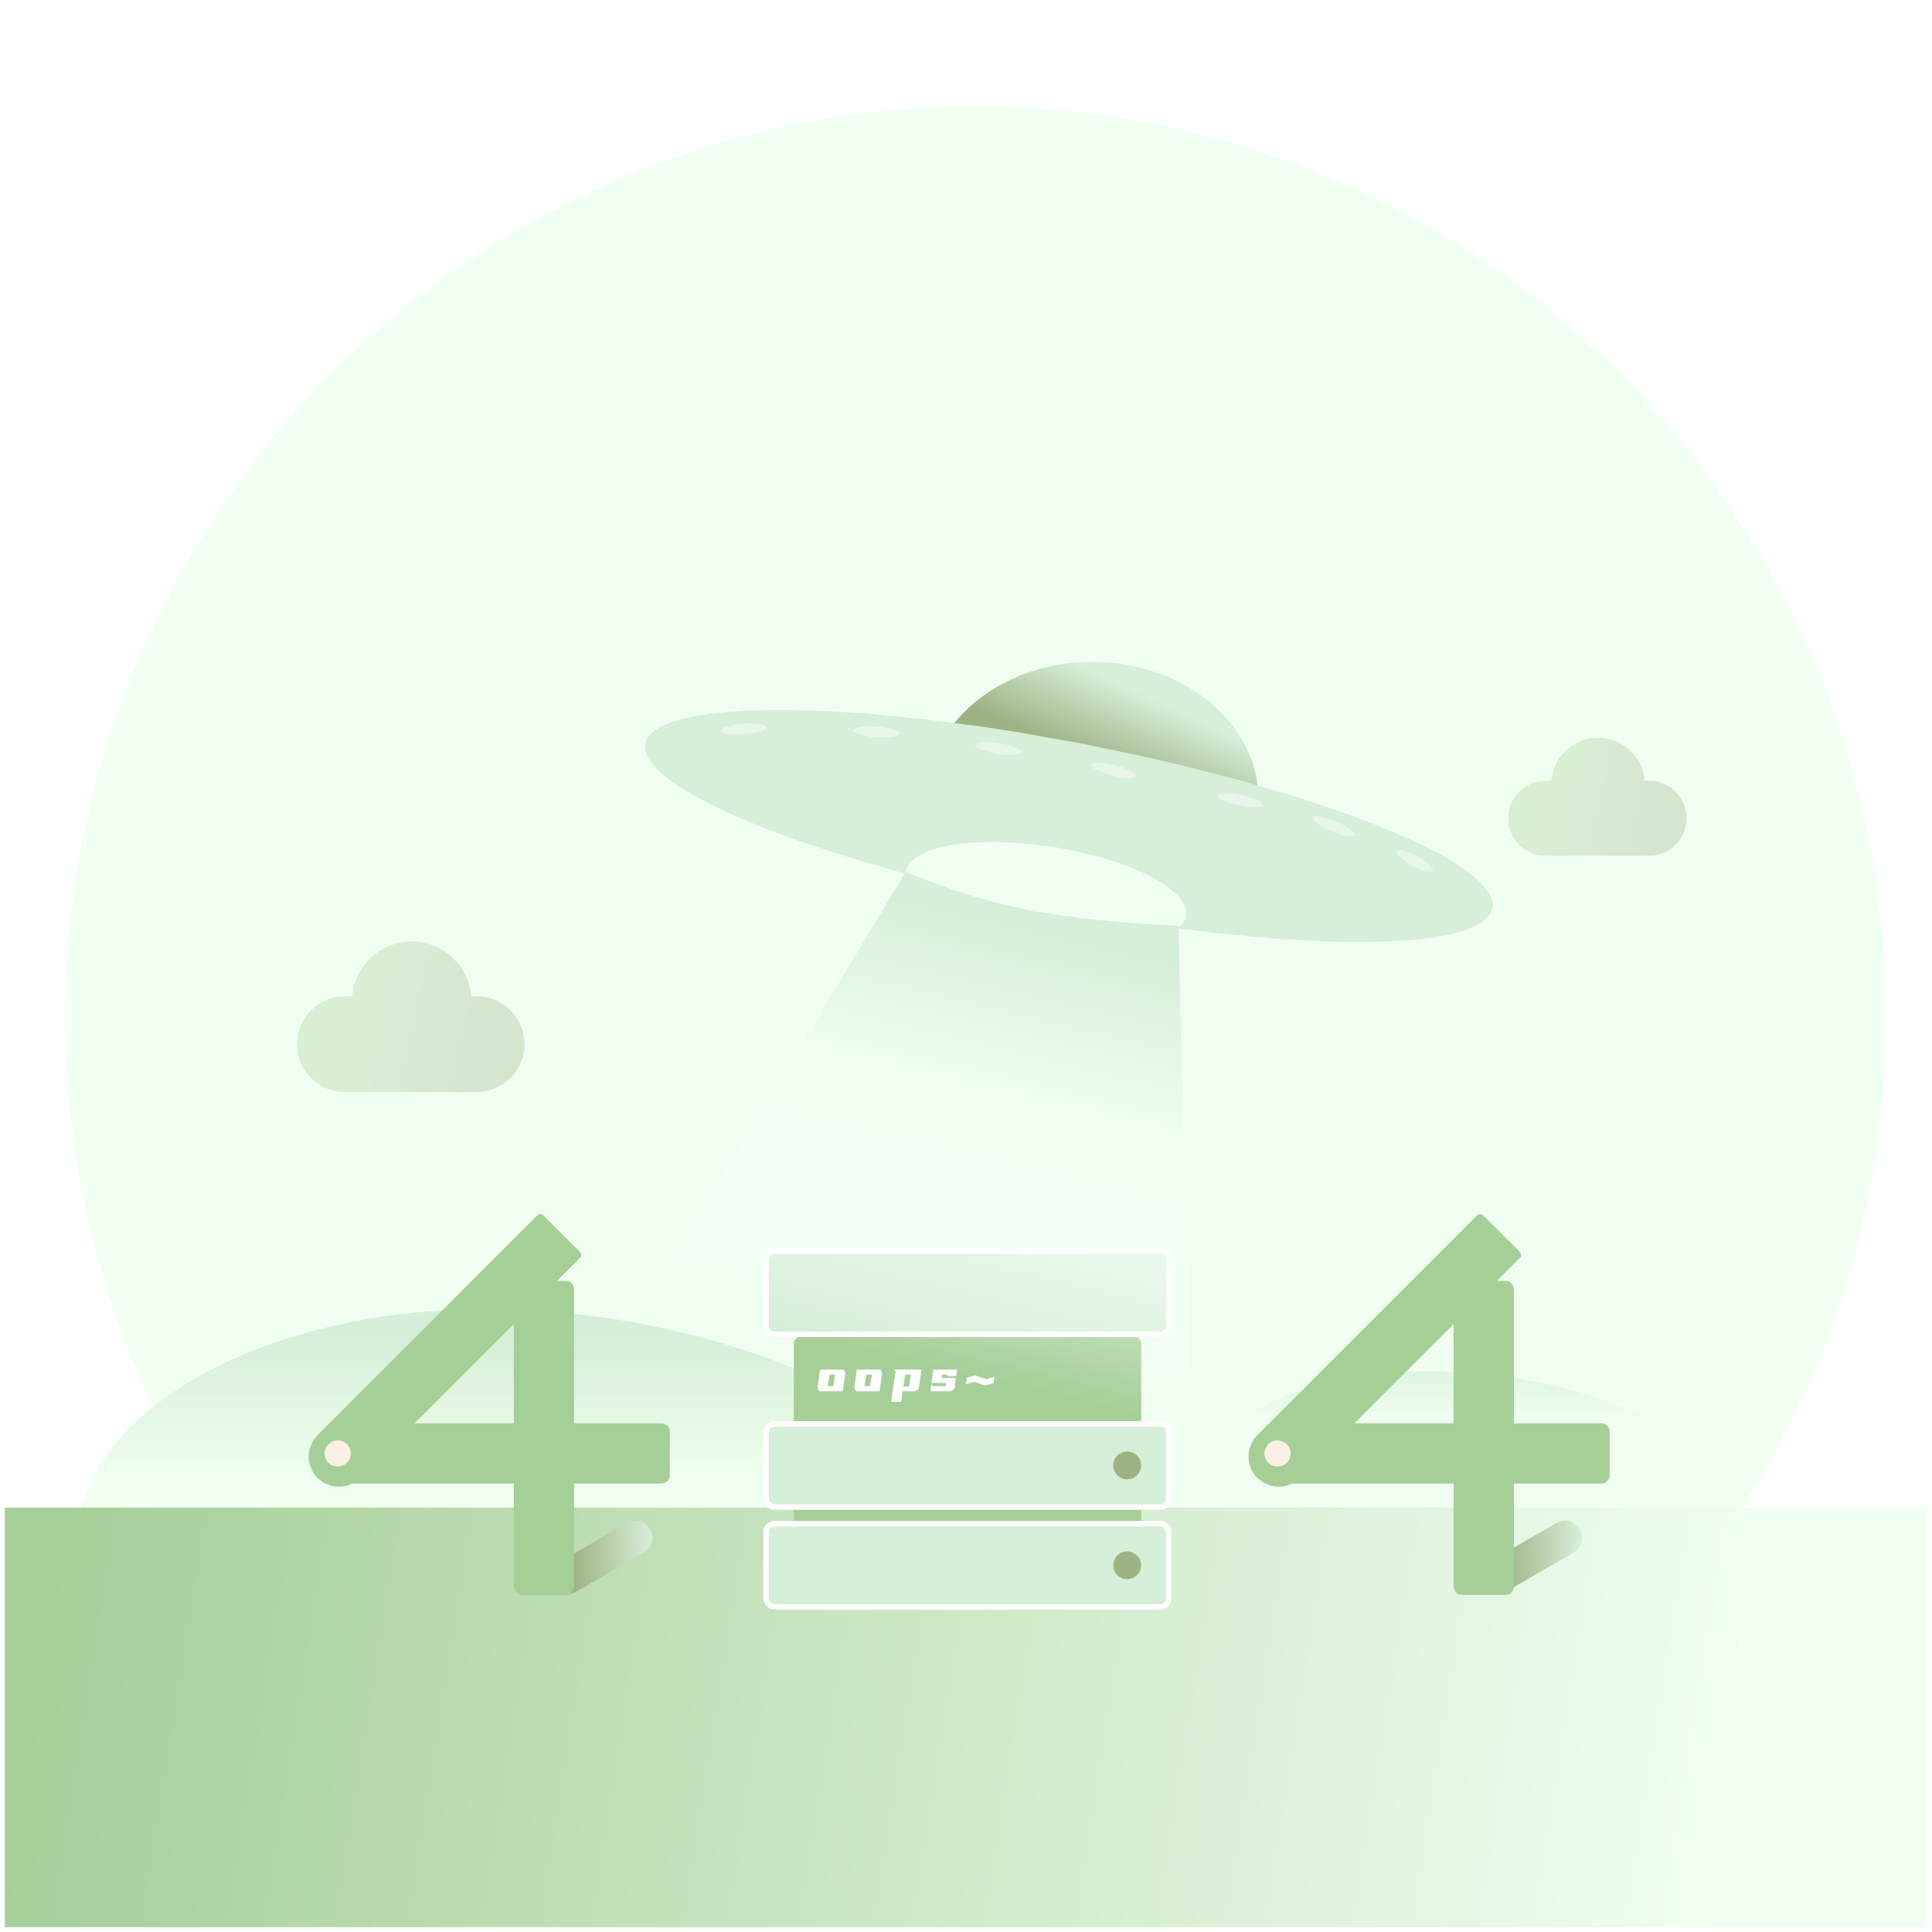<svg width="800" height="800" xmlns="http://www.w3.org/2000/svg" xmlns:svg="http://www.w3.org/2000/svg" version="1.1">
 <defs>
  <linearGradient gradientUnits="objectBoundingBox" id="linearGradient-3" spreadMethod="pad" x1="0.81" x2="0.28" y1="0.65" y2="0.57">
   <stop offset="0" stop-color="#9eb384"/>
   <stop offset="1" stop-color="#a6cf98"/>
  </linearGradient>
  <linearGradient gradientUnits="objectBoundingBox" id="linearGradient-4" spreadMethod="pad" x1="0.81" x2="0.28" y1="0.65" y2="0.57">
   <stop offset="0" stop-color="#9eb384"/>
   <stop offset="1" stop-color="#a6cf98"/>
  </linearGradient>
  <linearGradient gradientUnits="objectBoundingBox" id="linearGradient-5" spreadMethod="pad" x1="0.43" x2="0.43" y1="0.06" y2="0.37">
   <stop offset="0" stop-color="#d6efd8"/>
   <stop offset="1" stop-color="#f0fff1"/>
  </linearGradient>
  <linearGradient gradientUnits="objectBoundingBox" id="linearGradient-6" spreadMethod="pad" x1="0.43" x2="0.43" y1="0.06" y2="0.37">
   <stop offset="0" stop-color="#d6efd8"/>
   <stop offset="1" stop-color="#f0fff1"/>
  </linearGradient>
  <linearGradient gradientUnits="objectBoundingBox" id="linearGradient-7" spreadMethod="pad" x1="0.02" x2="0.9" y1="0.48" y2="0.51">
   <stop offset="0" stop-color="#a6cf98"/>
   <stop offset="1" stop-color="#f0fff1"/>
  </linearGradient>
  <linearGradient gradientUnits="objectBoundingBox" id="linearGradient1" spreadMethod="pad" x1="1" x2="0.22" y1="0.5" y2="0.52">
   <stop offset="0" stop-color="#d6efd8"/>
   <stop offset="1" stop-color="#9eb384"/>
  </linearGradient>
  <linearGradient gradientUnits="objectBoundingBox" id="linearGradient-8" spreadMethod="pad" x1="1" x2="0.22" y1="0.5" y2="0.52">
   <stop offset="0" stop-color="#d6efd8"/>
   <stop offset="1" stop-color="#9eb384"/>
  </linearGradient>
  <linearGradient gradientUnits="objectBoundingBox" id="linearGradient-16" spreadMethod="pad" x1="0.71" x2="0.57" y1="0.15" y2="0.4">
   <stop offset="0" stop-color="#d6efd8"/>
   <stop offset="1" stop-color="#9eb384"/>
  </linearGradient>
  <linearGradient gradientUnits="objectBoundingBox" id="linearGradient-17" spreadMethod="pad" x1="0.75" x2="0.56" y1="0.1" y2="0.85">
   <stop offset="0" stop-color="#d6efd8"/>
   <stop offset="0.4" stop-color="#f0fff1"/>
   <stop offset="1" stop-color="#ffffff" stop-opacity="0"/>
  </linearGradient>
  <filter height="73" id="filter-9" width="129.97" x="157.51" y="215.21">
   <feGaussianBlur color-interpolation-filters="linearRGB" in="SourceGraphic" result="result1" stdDeviation="8 8"/>
  </filter>
  <filter height="73" id="filter-10" width="129.97" x="835.51" y="215.21">
   <feGaussianBlur color-interpolation-filters="linearRGB" in="SourceGraphic" result="result1" stdDeviation="8 8"/>
  </filter>
  <mask height="132" id="mask-2" maskUnits="userSpaceOnUse" width="199.2" x="288.43" y="734">
   <path d="m1464,800l-0.2,17.7l-0.7,17.5l-1.2,17.5l-1.6,17.3l-2.1,17.3l-2.5,17.2l-2.9,17.2l-3.4,17l-3.9,16.9l-4.3,16.7l-4.7,16.7l-5.1,16.5l-5.6,16.4l-5.9,16.2l-6.4,16l-6.9,15.9l-7.2,15.6l-7.6,15.6l-8.1,15.3l-8.4,15.1l-8.8,14.8l-9.3,14.7l-9.6,14.4l-10,14.3l-10.4,13.9l-10.8,13.7l-11.1,13.4l-11.6,13.2l-11.9,12.9l-12.3,12.6l-12.6,12.3l-12.9,11.9l-13.2,11.6l-13.4,11.1l-13.7,10.8l-13.9,10.4l-14.3,10l-14.4,9.6l-14.7,9.3l-14.8,8.8l-15.1,8.4l-15.3,8.1l-15.6,7.6l-15.6,7.2l-15.9,6.9l-16,6.4l-16.2,5.9l-16.4,5.6l-16.5,5.1l-16.7,4.7l-16.7,4.3l-16.9,3.9l-17,3.4l-17.2,2.9l-17.2,2.5l-17.3,2.1l-17.3,1.6l-17.5,1.2l-17.5,0.7l-17.7,0.2l-17.7,-0.2l-17.5,-0.7l-17.5,-1.2l-17.3,-1.6l-17.3,-2.1l-17.2,-2.5l-17.2,-2.9l-17,-3.4l-16.9,-3.9l-16.7,-4.3l-16.7,-4.7l-16.5,-5.1l-16.4,-5.6l-16.2,-5.9l-16,-6.4l-15.9,-6.9l-15.6,-7.2l-15.6,-7.6l-15.3,-8.1l-15.1,-8.4l-14.8,-8.8l-14.7,-9.3l-14.4,-9.6l-14.3,-10l-13.9,-10.4l-13.7,-10.8l-13.4,-11.1l-13.2,-11.6l-12.9,-11.9l-12.6,-12.3l-12.3,-12.6l-11.9,-12.9l-11.6,-13.2l-11.1,-13.4l-10.8,-13.7l-10.4,-13.9l-10,-14.3l-9.6,-14.4l-9.3,-14.7l-8.8,-14.8l-8.4,-15.1l-8.1,-15.3l-7.6,-15.6l-7.2,-15.6l-6.9,-15.9l-6.4,-16l-5.9,-16.2l-5.6,-16.4l-5.1,-16.5l-4.7,-16.7l-4.3,-16.7l-3.9,-16.9l-3.4,-17l-2.9,-17.2l-2.5,-17.2l-2.1,-17.3l-1.6,-17.3l-1.2,-17.5l-0.7,-17.5l-0.2,-17.7l0.2,-17.7l0.7,-17.5l1.2,-17.5l1.6,-17.3l2.1,-17.3l2.5,-17.2l2.9,-17.2l3.4,-17l3.9,-16.9l4.3,-16.7l4.7,-16.7l5.1,-16.5l5.6,-16.4l5.9,-16.2l6.4,-16l6.9,-15.9l7.2,-15.6l7.6,-15.6l8.1,-15.3l8.4,-15.1l8.8,-14.8l9.3,-14.7l9.6,-14.4l10,-14.3l10.4,-13.9l10.8,-13.7l11.1,-13.4l11.6,-13.2l11.9,-12.9l12.3,-12.6l12.6,-12.3l12.9,-11.9l13.2,-11.6l13.4,-11.1l13.7,-10.8l13.9,-10.4l14.3,-10l14.4,-9.6l14.7,-9.3l14.8,-8.8l15.1,-8.4l15.3,-8.1l15.6,-7.6l15.6,-7.2l15.9,-6.9l16,-6.4l16.2,-5.9l16.4,-5.6l16.5,-5.1l16.7,-4.7l16.7,-4.3l16.9,-3.9l17,-3.4l17.2,-2.9l17.2,-2.5l17.3,-2.1l17.3,-1.6l17.5,-1.2l17.5,-0.7l17.7,-0.2l17.7,0.2l17.5,0.7l17.5,1.2l17.3,1.6l17.3,2.1l17.2,2.5l17.2,2.9l17,3.4l16.9,3.9l16.7,4.3l16.7,4.7l16.5,5.1l16.4,5.6l16.2,5.9l16,6.4l15.9,6.9l15.6,7.2l15.6,7.6l15.3,8.1l15.1,8.4l14.8,8.8l14.7,9.3l14.4,9.6l14.3,10l13.9,10.4l13.7,10.8l13.4,11.1l13.2,11.6l12.9,11.9l12.6,12.3l12.3,12.6l11.9,12.9l11.6,13.2l11.1,13.4l10.8,13.7l10.4,13.9l10,14.3l9.6,14.4l9.3,14.7l8.8,14.8l8.4,15.1l8.1,15.3l7.6,15.6l7.2,15.6l6.9,15.9l6.4,16l5.9,16.2l5.6,16.4l5.1,16.5l4.7,16.7l4.3,16.7l3.9,16.9l3.4,17l2.9,17.2l2.5,17.2l2.1,17.3l1.6,17.3l1.2,17.5l0.7,17.5l0.2,17.7z" fill="#ffffff" fill-rule="evenodd" id="svg_15"/>
  </mask>
  <mask height="103.37" id="mask1" maskUnits="userSpaceOnUse" width="156" x="1175.45" y="587.88">
   <path d="m1464,800l-0.2,17.7l-0.7,17.5l-1.2,17.5l-1.6,17.3l-2.1,17.3l-2.5,17.2l-2.9,17.2l-3.4,17l-3.9,16.9l-4.3,16.7l-4.7,16.7l-5.1,16.5l-5.6,16.4l-5.9,16.2l-6.4,16l-6.9,15.9l-7.2,15.6l-7.6,15.6l-8.1,15.3l-8.4,15.1l-8.8,14.8l-9.3,14.7l-9.6,14.4l-10,14.3l-10.4,13.9l-10.8,13.7l-11.1,13.4l-11.6,13.2l-11.9,12.9l-12.3,12.6l-12.6,12.3l-12.9,11.9l-13.2,11.6l-13.4,11.1l-13.7,10.8l-13.9,10.4l-14.3,10l-14.4,9.6l-14.7,9.3l-14.8,8.8l-15.1,8.4l-15.3,8.1l-15.6,7.6l-15.6,7.2l-15.9,6.9l-16,6.4l-16.2,5.9l-16.4,5.6l-16.5,5.1l-16.7,4.7l-16.7,4.3l-16.9,3.9l-17,3.4l-17.2,2.9l-17.2,2.5l-17.3,2.1l-17.3,1.6l-17.5,1.2l-17.5,0.7l-17.7,0.2l-17.7,-0.2l-17.5,-0.7l-17.5,-1.2l-17.3,-1.6l-17.3,-2.1l-17.2,-2.5l-17.2,-2.9l-17,-3.4l-16.9,-3.9l-16.7,-4.3l-16.7,-4.7l-16.5,-5.1l-16.4,-5.6l-16.2,-5.9l-16,-6.4l-15.9,-6.9l-15.6,-7.2l-15.6,-7.6l-15.3,-8.1l-15.1,-8.4l-14.8,-8.8l-14.7,-9.3l-14.4,-9.6l-14.3,-10l-13.9,-10.4l-13.7,-10.8l-13.4,-11.1l-13.2,-11.6l-12.9,-11.9l-12.6,-12.3l-12.3,-12.6l-11.9,-12.9l-11.6,-13.2l-11.1,-13.4l-10.8,-13.7l-10.4,-13.9l-10,-14.3l-9.6,-14.4l-9.3,-14.7l-8.8,-14.8l-8.4,-15.1l-8.1,-15.3l-7.6,-15.6l-7.2,-15.6l-6.9,-15.9l-6.4,-16l-5.9,-16.2l-5.6,-16.4l-5.1,-16.5l-4.7,-16.7l-4.3,-16.7l-3.9,-16.9l-3.4,-17l-2.9,-17.2l-2.5,-17.2l-2.1,-17.3l-1.6,-17.3l-1.2,-17.5l-0.7,-17.5l-0.2,-17.7l0.2,-17.7l0.7,-17.5l1.2,-17.5l1.6,-17.3l2.1,-17.3l2.5,-17.2l2.9,-17.2l3.4,-17l3.9,-16.9l4.3,-16.7l4.7,-16.7l5.1,-16.5l5.6,-16.4l5.9,-16.2l6.4,-16l6.9,-15.9l7.2,-15.6l7.6,-15.6l8.1,-15.3l8.4,-15.1l8.8,-14.8l9.3,-14.7l9.6,-14.4l10,-14.3l10.4,-13.9l10.8,-13.7l11.1,-13.4l11.6,-13.2l11.9,-12.9l12.3,-12.6l12.6,-12.3l12.9,-11.9l13.2,-11.6l13.4,-11.1l13.7,-10.8l13.9,-10.4l14.3,-10l14.4,-9.6l14.7,-9.3l14.8,-8.8l15.1,-8.4l15.3,-8.1l15.6,-7.6l15.6,-7.2l15.9,-6.9l16,-6.4l16.2,-5.9l16.4,-5.6l16.5,-5.1l16.7,-4.7l16.7,-4.3l16.9,-3.9l17,-3.4l17.2,-2.9l17.2,-2.5l17.3,-2.1l17.3,-1.6l17.5,-1.2l17.5,-0.7l17.7,-0.2l17.7,0.2l17.5,0.7l17.5,1.2l17.3,1.6l17.3,2.1l17.2,2.5l17.2,2.9l17,3.4l16.9,3.9l16.7,4.3l16.7,4.7l16.5,5.1l16.4,5.6l16.2,5.9l16,6.4l15.9,6.9l15.6,7.2l15.6,7.6l15.3,8.1l15.1,8.4l14.8,8.8l14.7,9.3l14.4,9.6l14.3,10l13.9,10.4l13.7,10.8l13.4,11.1l13.2,11.6l12.9,11.9l12.6,12.3l12.3,12.6l11.9,12.9l11.6,13.2l11.1,13.4l10.8,13.7l10.4,13.9l10,14.3l9.6,14.4l9.3,14.7l8.8,14.8l8.4,15.1l8.1,15.3l7.6,15.6l7.2,15.6l6.9,15.9l6.4,16l5.9,16.2l5.6,16.4l5.1,16.5l4.7,16.7l4.3,16.7l3.9,16.9l3.4,17l2.9,17.2l2.5,17.2l2.1,17.3l1.6,17.3l1.2,17.5l0.7,17.5l0.2,17.7z" fill="#ffffff" fill-rule="evenodd" id="svg_16"/>
  </mask>
  <mask height="410.4" id="mask2" maskUnits="userSpaceOnUse" width="784.72" x="78.68" y="978.81">
   <path d="m1464,800l-0.2,17.7l-0.7,17.5l-1.2,17.5l-1.6,17.3l-2.1,17.3l-2.5,17.2l-2.9,17.2l-3.4,17l-3.9,16.9l-4.3,16.7l-4.7,16.7l-5.1,16.5l-5.6,16.4l-5.9,16.2l-6.4,16l-6.9,15.9l-7.2,15.6l-7.6,15.6l-8.1,15.3l-8.4,15.1l-8.8,14.8l-9.3,14.7l-9.6,14.4l-10,14.3l-10.4,13.9l-10.8,13.7l-11.1,13.4l-11.6,13.2l-11.9,12.9l-12.3,12.6l-12.6,12.3l-12.9,11.9l-13.2,11.6l-13.4,11.1l-13.7,10.8l-13.9,10.4l-14.3,10l-14.4,9.6l-14.7,9.3l-14.8,8.8l-15.1,8.4l-15.3,8.1l-15.6,7.6l-15.6,7.2l-15.9,6.9l-16,6.4l-16.2,5.9l-16.4,5.6l-16.5,5.1l-16.7,4.7l-16.7,4.3l-16.9,3.9l-17,3.4l-17.2,2.9l-17.2,2.5l-17.3,2.1l-17.3,1.6l-17.5,1.2l-17.5,0.7l-17.7,0.2l-17.7,-0.2l-17.5,-0.7l-17.5,-1.2l-17.3,-1.6l-17.3,-2.1l-17.2,-2.5l-17.2,-2.9l-17,-3.4l-16.9,-3.9l-16.7,-4.3l-16.7,-4.7l-16.5,-5.1l-16.4,-5.6l-16.2,-5.9l-16,-6.4l-15.9,-6.9l-15.6,-7.2l-15.6,-7.6l-15.3,-8.1l-15.1,-8.4l-14.8,-8.8l-14.7,-9.3l-14.4,-9.6l-14.3,-10l-13.9,-10.4l-13.7,-10.8l-13.4,-11.1l-13.2,-11.6l-12.9,-11.9l-12.6,-12.3l-12.3,-12.6l-11.9,-12.9l-11.6,-13.2l-11.1,-13.4l-10.8,-13.7l-10.4,-13.9l-10,-14.3l-9.6,-14.4l-9.3,-14.7l-8.8,-14.8l-8.4,-15.1l-8.1,-15.3l-7.6,-15.6l-7.2,-15.6l-6.9,-15.9l-6.4,-16l-5.9,-16.2l-5.6,-16.4l-5.1,-16.5l-4.7,-16.7l-4.3,-16.7l-3.9,-16.9l-3.4,-17l-2.9,-17.2l-2.5,-17.2l-2.1,-17.3l-1.6,-17.3l-1.2,-17.5l-0.7,-17.5l-0.2,-17.7l0.2,-17.7l0.7,-17.5l1.2,-17.5l1.6,-17.3l2.1,-17.3l2.5,-17.2l2.9,-17.2l3.4,-17l3.9,-16.9l4.3,-16.7l4.7,-16.7l5.1,-16.5l5.6,-16.4l5.9,-16.2l6.4,-16l6.9,-15.9l7.2,-15.6l7.6,-15.6l8.1,-15.3l8.4,-15.1l8.8,-14.8l9.3,-14.7l9.6,-14.4l10,-14.3l10.4,-13.9l10.8,-13.7l11.1,-13.4l11.6,-13.2l11.9,-12.9l12.3,-12.6l12.6,-12.3l12.9,-11.9l13.2,-11.6l13.4,-11.1l13.7,-10.8l13.9,-10.4l14.3,-10l14.4,-9.6l14.7,-9.3l14.8,-8.8l15.1,-8.4l15.3,-8.1l15.6,-7.6l15.6,-7.2l15.9,-6.9l16,-6.4l16.2,-5.9l16.4,-5.6l16.5,-5.1l16.7,-4.7l16.7,-4.3l16.9,-3.9l17,-3.4l17.2,-2.9l17.2,-2.5l17.3,-2.1l17.3,-1.6l17.5,-1.2l17.5,-0.7l17.7,-0.2l17.7,0.2l17.5,0.7l17.5,1.2l17.3,1.6l17.3,2.1l17.2,2.5l17.2,2.9l17,3.4l16.9,3.9l16.7,4.3l16.7,4.7l16.5,5.1l16.4,5.6l16.2,5.9l16,6.4l15.9,6.9l15.6,7.2l15.6,7.6l15.3,8.1l15.1,8.4l14.8,8.8l14.7,9.3l14.4,9.6l14.3,10l13.9,10.4l13.7,10.8l13.4,11.1l13.2,11.6l12.9,11.9l12.6,12.3l12.3,12.6l11.9,12.9l11.6,13.2l11.1,13.4l10.8,13.7l10.4,13.9l10,14.3l9.6,14.4l9.3,14.7l8.8,14.8l8.4,15.1l8.1,15.3l7.6,15.6l7.2,15.6l6.9,15.9l6.4,16l5.9,16.2l5.6,16.4l5.1,16.5l4.7,16.7l4.3,16.7l3.9,16.9l3.4,17l2.9,17.2l2.5,17.2l2.1,17.3l1.6,17.3l1.2,17.5l0.7,17.5l0.2,17.7z" fill="#ffffff" fill-rule="evenodd" id="svg_17"/>
  </mask>
  <mask height="119.39" id="mask3" maskUnits="userSpaceOnUse" width="503.75" x="897.88" y="1048.56">
   <path d="m1464,800l-0.2,17.7l-0.7,17.5l-1.2,17.5l-1.6,17.3l-2.1,17.3l-2.5,17.2l-2.9,17.2l-3.4,17l-3.9,16.9l-4.3,16.7l-4.7,16.7l-5.1,16.5l-5.6,16.4l-5.9,16.2l-6.4,16l-6.9,15.9l-7.2,15.6l-7.6,15.6l-8.1,15.3l-8.4,15.1l-8.8,14.8l-9.3,14.7l-9.6,14.4l-10,14.3l-10.4,13.9l-10.8,13.7l-11.1,13.4l-11.6,13.2l-11.9,12.9l-12.3,12.6l-12.6,12.3l-12.9,11.9l-13.2,11.6l-13.4,11.1l-13.7,10.8l-13.9,10.4l-14.3,10l-14.4,9.6l-14.7,9.3l-14.8,8.8l-15.1,8.4l-15.3,8.1l-15.6,7.6l-15.6,7.2l-15.9,6.9l-16,6.4l-16.2,5.9l-16.4,5.6l-16.5,5.1l-16.7,4.7l-16.7,4.3l-16.9,3.9l-17,3.4l-17.2,2.9l-17.2,2.5l-17.3,2.1l-17.3,1.6l-17.5,1.2l-17.5,0.7l-17.7,0.2l-17.7,-0.2l-17.5,-0.7l-17.5,-1.2l-17.3,-1.6l-17.3,-2.1l-17.2,-2.5l-17.2,-2.9l-17,-3.4l-16.9,-3.9l-16.7,-4.3l-16.7,-4.7l-16.5,-5.1l-16.4,-5.6l-16.2,-5.9l-16,-6.4l-15.9,-6.9l-15.6,-7.2l-15.6,-7.6l-15.3,-8.1l-15.1,-8.4l-14.8,-8.8l-14.7,-9.3l-14.4,-9.6l-14.3,-10l-13.9,-10.4l-13.7,-10.8l-13.4,-11.1l-13.2,-11.6l-12.9,-11.9l-12.6,-12.3l-12.3,-12.6l-11.9,-12.9l-11.6,-13.2l-11.1,-13.4l-10.8,-13.7l-10.4,-13.9l-10,-14.3l-9.6,-14.4l-9.3,-14.7l-8.8,-14.8l-8.4,-15.1l-8.1,-15.3l-7.6,-15.6l-7.2,-15.6l-6.9,-15.9l-6.4,-16l-5.9,-16.2l-5.6,-16.4l-5.1,-16.5l-4.7,-16.7l-4.3,-16.7l-3.9,-16.9l-3.4,-17l-2.9,-17.2l-2.5,-17.2l-2.1,-17.3l-1.6,-17.3l-1.2,-17.5l-0.7,-17.5l-0.2,-17.7l0.2,-17.7l0.7,-17.5l1.2,-17.5l1.6,-17.3l2.1,-17.3l2.5,-17.2l2.9,-17.2l3.4,-17l3.9,-16.9l4.3,-16.7l4.7,-16.7l5.1,-16.5l5.6,-16.4l5.9,-16.2l6.4,-16l6.9,-15.9l7.2,-15.6l7.6,-15.6l8.1,-15.3l8.4,-15.1l8.8,-14.8l9.3,-14.7l9.6,-14.4l10,-14.3l10.4,-13.9l10.8,-13.7l11.1,-13.4l11.6,-13.2l11.9,-12.9l12.3,-12.6l12.6,-12.3l12.9,-11.9l13.2,-11.6l13.4,-11.1l13.7,-10.8l13.9,-10.4l14.3,-10l14.4,-9.6l14.7,-9.3l14.8,-8.8l15.1,-8.4l15.3,-8.1l15.6,-7.6l15.6,-7.2l15.9,-6.9l16,-6.4l16.2,-5.9l16.4,-5.6l16.5,-5.1l16.7,-4.7l16.7,-4.3l16.9,-3.9l17,-3.4l17.2,-2.9l17.2,-2.5l17.3,-2.1l17.3,-1.6l17.5,-1.2l17.5,-0.7l17.7,-0.2l17.7,0.2l17.5,0.7l17.5,1.2l17.3,1.6l17.3,2.1l17.2,2.5l17.2,2.9l17,3.4l16.9,3.9l16.7,4.3l16.7,4.7l16.5,5.1l16.4,5.6l16.2,5.9l16,6.4l15.9,6.9l15.6,7.2l15.6,7.6l15.3,8.1l15.1,8.4l14.8,8.8l14.7,9.3l14.4,9.6l14.3,10l13.9,10.4l13.7,10.8l13.4,11.1l13.2,11.6l12.9,11.9l12.6,12.3l12.3,12.6l11.9,12.9l11.6,13.2l11.1,13.4l10.8,13.7l10.4,13.9l10,14.3l9.6,14.4l9.3,14.7l8.8,14.8l8.4,15.1l8.1,15.3l7.6,15.6l7.2,15.6l6.9,15.9l6.4,16l5.9,16.2l5.6,16.4l5.1,16.5l4.7,16.7l4.3,16.7l3.9,16.9l3.4,17l2.9,17.2l2.5,17.2l2.1,17.3l1.6,17.3l1.2,17.5l0.7,17.5l0.2,17.7z" fill="#ffffff" fill-rule="evenodd" id="svg_18"/>
  </mask>
  <mask height="367.2" id="mask4" maskUnits="userSpaceOnUse" width="1682.4" x="-48.2" y="1127.4">
   <path d="m1464,800l-0.2,17.7l-0.7,17.5l-1.2,17.5l-1.6,17.3l-2.1,17.3l-2.5,17.2l-2.9,17.2l-3.4,17l-3.9,16.9l-4.3,16.7l-4.7,16.7l-5.1,16.5l-5.6,16.4l-5.9,16.2l-6.4,16l-6.9,15.9l-7.2,15.6l-7.6,15.6l-8.1,15.3l-8.4,15.1l-8.8,14.8l-9.3,14.7l-9.6,14.4l-10,14.3l-10.4,13.9l-10.8,13.7l-11.1,13.4l-11.6,13.2l-11.9,12.9l-12.3,12.6l-12.6,12.3l-12.9,11.9l-13.2,11.6l-13.4,11.1l-13.7,10.8l-13.9,10.4l-14.3,10l-14.4,9.6l-14.7,9.3l-14.8,8.8l-15.1,8.4l-15.3,8.1l-15.6,7.6l-15.6,7.2l-15.9,6.9l-16,6.4l-16.2,5.9l-16.4,5.6l-16.5,5.1l-16.7,4.7l-16.7,4.3l-16.9,3.9l-17,3.4l-17.2,2.9l-17.2,2.5l-17.3,2.1l-17.3,1.6l-17.5,1.2l-17.5,0.7l-17.7,0.2l-17.7,-0.2l-17.5,-0.7l-17.5,-1.2l-17.3,-1.6l-17.3,-2.1l-17.2,-2.5l-17.2,-2.9l-17,-3.4l-16.9,-3.9l-16.7,-4.3l-16.7,-4.7l-16.5,-5.1l-16.4,-5.6l-16.2,-5.9l-16,-6.4l-15.9,-6.9l-15.6,-7.2l-15.6,-7.6l-15.3,-8.1l-15.1,-8.4l-14.8,-8.8l-14.7,-9.3l-14.4,-9.6l-14.3,-10l-13.9,-10.4l-13.7,-10.8l-13.4,-11.1l-13.2,-11.6l-12.9,-11.9l-12.6,-12.3l-12.3,-12.6l-11.9,-12.9l-11.6,-13.2l-11.1,-13.4l-10.8,-13.7l-10.4,-13.9l-10,-14.3l-9.6,-14.4l-9.3,-14.7l-8.8,-14.8l-8.4,-15.1l-8.1,-15.3l-7.6,-15.6l-7.2,-15.6l-6.9,-15.9l-6.4,-16l-5.9,-16.2l-5.6,-16.4l-5.1,-16.5l-4.7,-16.7l-4.3,-16.7l-3.9,-16.9l-3.4,-17l-2.9,-17.2l-2.5,-17.2l-2.1,-17.3l-1.6,-17.3l-1.2,-17.5l-0.7,-17.5l-0.2,-17.7l0.2,-17.7l0.7,-17.5l1.2,-17.5l1.6,-17.3l2.1,-17.3l2.5,-17.2l2.9,-17.2l3.4,-17l3.9,-16.9l4.3,-16.7l4.7,-16.7l5.1,-16.5l5.6,-16.4l5.9,-16.2l6.4,-16l6.9,-15.9l7.2,-15.6l7.6,-15.6l8.1,-15.3l8.4,-15.1l8.8,-14.8l9.3,-14.7l9.6,-14.4l10,-14.3l10.4,-13.9l10.8,-13.7l11.1,-13.4l11.6,-13.2l11.9,-12.9l12.3,-12.6l12.6,-12.3l12.9,-11.9l13.2,-11.6l13.4,-11.1l13.7,-10.8l13.9,-10.4l14.3,-10l14.4,-9.6l14.7,-9.3l14.8,-8.8l15.1,-8.4l15.3,-8.1l15.6,-7.6l15.6,-7.2l15.9,-6.9l16,-6.4l16.2,-5.9l16.4,-5.6l16.5,-5.1l16.7,-4.7l16.7,-4.3l16.9,-3.9l17,-3.4l17.2,-2.9l17.2,-2.5l17.3,-2.1l17.3,-1.6l17.5,-1.2l17.5,-0.7l17.7,-0.2l17.7,0.2l17.5,0.7l17.5,1.2l17.3,1.6l17.3,2.1l17.2,2.5l17.2,2.9l17,3.4l16.9,3.9l16.7,4.3l16.7,4.7l16.5,5.1l16.4,5.6l16.2,5.9l16,6.4l15.9,6.9l15.6,7.2l15.6,7.6l15.3,8.1l15.1,8.4l14.8,8.8l14.7,9.3l14.4,9.6l14.3,10l13.9,10.4l13.7,10.8l13.4,11.1l13.2,11.6l12.9,11.9l12.6,12.3l12.3,12.6l11.9,12.9l11.6,13.2l11.1,13.4l10.8,13.7l10.4,13.9l10,14.3l9.6,14.4l9.3,14.7l8.8,14.8l8.4,15.1l8.1,15.3l7.6,15.6l7.2,15.6l6.9,15.9l6.4,16l5.9,16.2l5.6,16.4l5.1,16.5l4.7,16.7l4.3,16.7l3.9,16.9l3.4,17l2.9,17.2l2.5,17.2l2.1,17.3l1.6,17.3l1.2,17.5l0.7,17.5l0.2,17.7z" fill="#ffffff" fill-rule="evenodd" id="svg_19"/>
  </mask>
  <mask height="16527.59" id="mask5" maskUnits="userSpaceOnUse" width="16527.59" x="-30327.2" y="5827.87">
   <path d="m-21624.2,13564.8l11.9,13.1l11.4,13.3l11.1,13.5l20.9,27.9l19.4,28.8l9.2,14.8l8.7,15l8.3,15.1l7.9,15.4l7.5,15.6l7.1,15.8l6.7,15.9l6.2,16.1l5.9,16.2l5.4,16.4l9.5,33.3l4.1,16.8l3.7,16.9l3.3,17l2.8,17.1l2.4,17.3l1.9,17.3l1.4,17.3l1,17.4l0.6,17.5l0,17.6l-0.3,17.6l-0.9,17.6l-1.3,17.6l-1.8,17.4l-2.2,17.3l-2.6,17.1l-3.1,17.2l-3.6,17l-8.4,33.6l-4.9,16.6l-5.3,16.5l-5.7,16.3l-6.1,16.2l-6.6,16l-6.9,15.8l-7.4,15.6l-7.7,15.4l-16.8,30.3l-9,14.8l-9.3,14.5l-9.7,14.4l-10.2,14.1l-10.5,13.8l-10.9,13.6l-11.2,13.3l-11.6,13l-12,12.8l-12.3,12.4l-12.8,12.3l-13,11.8l-13.4,11.5l-13.5,11l-13.8,10.7l-14,10.3l-14.3,9.9l-14.6,9.5l-14.8,9.1l-15,8.7l-30.5,16.2l-31.4,14.7l-32,12.9l-16.2,5.8l-16.4,5.4l-16.6,5l-16.7,4.6l-16.8,4.1l-16.9,3.7l-17,3.2l-17.1,2.8l-17.3,2.4l-17.2,1.9l-34.8,2.5l-52.7,0.2l-17.6,-0.8l-17.5,-1.3l-17.4,-1.8l-17.3,-2.2l-17.2,-2.7l-17.1,-3.1l-17.1,-3.6l-16.9,-3.9l-16.7,-4.5l-16.6,-4.8l-16.5,-5.3l-16.3,-5.7l-16.2,-6.2l-16,-6.5l-15.8,-7l-15.6,-7.3l-30.7,-16l-15,-8.5l-14.8,-9l-14.5,-9.3l-14.3,-9.8l-28,-20.6l-13.6,-10.9l-13.3,-11.2l-13,-11.6l-25.2,-24.4l-35.6,-39.1l-21.7,-27.4l-20.2,-28.3l-9.5,-14.6l-9.1,-14.7l-8.7,-15l-8.3,-15.2l-7.9,-15.3l-7.5,-15.6l-7.1,-15.8l-6.7,-15.9l-6.3,-16.1l-5.8,-16.3l-10.4,-32.9l-4.6,-16.7l-4.1,-16.8l-6.9,-33.9l-5.2,-34.4l-1.9,-17.3l-1.5,-17.3l-1.5,-34.9l-0.1,-17.6l0.4,-17.6l0.8,-17.7l1.3,-17.5l1.8,-17.4l4.9,-34.5l3.1,-17.1l3.6,-17l4,-16.9l4.4,-16.8l4.8,-16.6l5.3,-16.4l11.9,-32.5l6.5,-16l7,-15.8l7.3,-15.6l7.8,-15.5l8.2,-15.2l8.5,-15l18.4,-29.4l9.7,-14.3l10.1,-14.1l10.5,-13.9l10.9,-13.5l22.8,-26.3l12,-12.8l12.4,-12.5l12.7,-12.2l13.1,-11.9l26.9,-22.5l13.8,-10.6l14,-10.3l28.9,-19.4l14.7,-9.2l15,-8.7l15.2,-8.3l15.4,-7.9l15.5,-7.5l15.8,-7.1l16,-6.7l16,-6.2l16.3,-5.9l16.4,-5.4l16.6,-5l16.6,-4.5l16.8,-4.1l16.9,-3.7l34.2,-6.1l17.2,-2.3l17.3,-2l17.3,-1.4l17.5,-1l17.4,-0.6l17.6,0l17.6,0.3l52.6,4l34.5,4.8l34.1,6.7l33.7,8.4l33,10.2l16.4,5.7l16.2,6.1l15.9,6.6l15.8,6.9l15.6,7.4l15.5,7.7l15.2,8.2l15,8.6l14.8,9l14.6,9.3l14.3,9.7l14.1,10.2l13.9,10.5l13.5,10.9l13.3,11.2l13.1,11.6l12.7,12l24.7,25.1z" fill="#ffffff" fill-rule="evenodd" id="svg_20"/>
  </mask>
 </defs>
 <g class="layer">
  <title>Layer 1</title>
  <g id="svg_21">
   <g id="svg_22">
    <path d="m780.97,421.01l-0.11,10.05l-0.4,9.94l-0.68,9.94l-0.91,9.82l-1.19,9.82l-1.42,9.77l-1.65,9.77l-1.93,9.65l-2.21,9.6l-2.44,9.48l-2.67,9.48l-2.9,9.37l-3.18,9.31l-3.35,9.2l-3.63,9.08l-3.92,9.03l-4.09,8.86l-4.31,8.86l-4.6,8.69l-4.77,8.57l-5,8.4l-5.28,8.35l-5.45,8.18l-5.68,8.12l-5.9,7.89l-6.13,7.78l-6.3,7.61l-6.59,7.49l-6.76,7.32l-6.98,7.15l-7.15,6.98l-7.32,6.76l-7.49,6.59l-7.61,6.3l-7.78,6.13l-7.89,5.9l-8.12,5.68l-8.18,5.45l-8.35,5.28l-8.4,5l-8.57,4.77l-8.69,4.6l-8.86,4.31l-8.86,4.09l-9.03,3.92l-9.08,3.63l-9.2,3.35l-9.31,3.18l-9.37,2.9l-9.48,2.67l-9.48,2.44l-9.6,2.21l-9.65,1.93l-9.77,1.65l-9.77,1.42l-9.82,1.19l-9.82,0.91l-9.94,0.68l-9.94,0.4l-10.05,0.11l-10.05,-0.11l-9.94,-0.4l-9.94,-0.68l-9.82,-0.91l-9.82,-1.19l-9.77,-1.42l-9.77,-1.65l-9.65,-1.93l-9.6,-2.21l-9.48,-2.44l-9.48,-2.67l-9.37,-2.9l-9.31,-3.18l-9.2,-3.35l-9.08,-3.63l-9.03,-3.92l-8.86,-4.09l-8.86,-4.31l-8.69,-4.6l-8.57,-4.77l-8.4,-5l-8.35,-5.28l-8.18,-5.45l-8.12,-5.68l-7.89,-5.9l-7.78,-6.13l-7.61,-6.3l-7.49,-6.59l-7.32,-6.76l-7.15,-6.98l-6.98,-7.15l-6.76,-7.32l-6.59,-7.49l-6.3,-7.61l-6.13,-7.78l-5.9,-7.89l-5.68,-8.12l-5.45,-8.18l-5.28,-8.35l-5,-8.4l-4.77,-8.57l-4.6,-8.69l-4.31,-8.86l-4.09,-8.86l-3.92,-9.03l-3.63,-9.08l-3.35,-9.2l-3.18,-9.31l-2.9,-9.37l-2.67,-9.48l-2.44,-9.48l-2.21,-9.6l-1.93,-9.65l-1.65,-9.77l-1.42,-9.77l-1.19,-9.82l-0.91,-9.82l-0.68,-9.94l-0.4,-9.94l-0.11,-10.05l0.11,-10.05l0.4,-9.94l0.68,-9.94l0.91,-9.82l1.19,-9.82l1.42,-9.77l1.65,-9.77l1.93,-9.65l2.21,-9.6l2.44,-9.48l2.67,-9.48l2.9,-9.37l3.18,-9.31l3.35,-9.2l3.63,-9.08l3.92,-9.03l4.09,-8.86l4.31,-8.86l4.6,-8.69l4.77,-8.57l5,-8.4l5.28,-8.35l5.45,-8.18l5.68,-8.12l5.9,-7.89l6.13,-7.78l6.3,-7.61l6.59,-7.49l6.76,-7.32l6.98,-7.15l7.15,-6.98l7.32,-6.76l7.49,-6.59l7.61,-6.3l7.78,-6.13l7.89,-5.9l8.12,-5.68l8.18,-5.45l8.35,-5.28l8.4,-5l8.57,-4.77l8.69,-4.6l8.86,-4.31l8.86,-4.09l9.03,-3.92l9.08,-3.63l9.2,-3.35l9.31,-3.18l9.37,-2.9l9.48,-2.67l9.48,-2.44l9.6,-2.21l9.65,-1.93l9.77,-1.65l9.77,-1.42l9.82,-1.19l9.82,-0.91l9.94,-0.68l9.94,-0.4l10.05,-0.11l10.05,0.11l9.94,0.4l9.94,0.68l9.82,0.91l9.82,1.19l9.77,1.42l9.77,1.65l9.65,1.93l9.6,2.21l9.48,2.44l9.48,2.67l9.37,2.9l9.31,3.18l9.2,3.35l9.08,3.63l9.03,3.92l8.86,4.09l8.86,4.31l8.69,4.6l8.57,4.77l8.4,5l8.35,5.28l8.18,5.45l8.12,5.68l7.89,5.9l7.78,6.13l7.61,6.3l7.49,6.59l7.32,6.76l7.15,6.98l6.98,7.15l6.76,7.32l6.59,7.49l6.3,7.61l6.13,7.78l5.9,7.89l5.68,8.12l5.45,8.18l5.28,8.35l5,8.4l4.77,8.57l4.6,8.69l4.31,8.86l4.09,8.86l3.92,9.03l3.63,9.08l3.35,9.2l3.18,9.31l2.9,9.37l2.67,9.48l2.44,9.48l2.21,9.6l1.93,9.65l1.65,9.77l1.42,9.77l1.19,9.82l0.91,9.82l0.68,9.94l0.4,9.94l0.11,10.05z" fill="#f0fff1" fill-rule="nonzero" id="svg_23"/>
   </g>
   <g id="svg_24">
    <path d="m170.45,389.78l2.5,0.11l4.54,0.91l4.26,1.7l3.86,2.38l1.7,1.48l3.01,3.35l2.38,3.86l1.65,4.26l0.85,4.66l4.83,0.17l2.61,0.57l2.44,0.85l2.27,1.14l2.1,1.42l1.93,1.7l1.65,1.87l1.42,2.1l1.19,2.33l0.85,2.44l0.51,2.55l0.17,2.73l-0.17,2.73l-0.51,2.55l-0.85,2.44l-1.19,2.33l-1.42,2.1l-1.65,1.87l-1.93,1.7l-2.1,1.42l-2.27,1.14l-2.44,0.85l-2.61,0.57l-2.73,0.17l-54.5,0l-2.73,-0.17l-2.55,-0.57l-2.44,-0.85l-2.33,-1.14l-2.04,-1.42l-1.93,-1.7l-1.7,-1.87l-1.42,-2.1l-1.14,-2.33l-0.85,-2.44l-0.51,-2.55l-0.23,-2.73l0.23,-2.73l0.51,-2.55l0.85,-2.44l1.14,-2.33l1.42,-2.1l1.7,-1.87l1.93,-1.7l2.04,-1.42l2.33,-1.14l2.44,-0.85l2.55,-0.57l5.68,-0.17l0.85,-4.66l1.65,-4.26l2.38,-3.86l3.01,-3.35l3.58,-2.73l4.03,-2.1l4.43,-1.31l4.77,-0.45z" fill="url(#linearGradient-3)" fill-opacity="0.33" fill-rule="evenodd" id="形状结合"/>
   </g>
   <g id="svg_25">
    <path d="m661.74,305.47l2.55,0.17l2.38,0.45l2.27,0.74l2.16,1.02l1.99,1.25l1.82,1.53l1.65,1.7l1.42,1.87l1.19,2.04l0.91,2.21l0.68,2.33l0.34,2.44l3.8,0.17l2.04,0.4l1.87,0.68l1.82,0.91l1.65,1.08l1.48,1.31l1.31,1.53l1.14,1.65l0.91,1.82l0.68,1.87l0.4,2.04l0.17,2.1l-0.17,2.16l-0.4,1.99l-0.68,1.93l-0.91,1.82l-1.14,1.65l-1.31,1.48l-1.48,1.31l-1.65,1.14l-1.82,0.91l-1.87,0.68l-2.04,0.4l-2.16,0.11l-42.64,0l-2.16,-0.11l-1.99,-0.4l-1.93,-0.68l-1.82,-0.91l-1.65,-1.14l-1.48,-1.31l-1.31,-1.48l-1.14,-1.65l-0.91,-1.82l-0.68,-1.93l-0.4,-1.99l-0.11,-2.16l0.11,-2.1l0.4,-2.04l0.68,-1.87l0.91,-1.82l1.14,-1.65l1.31,-1.53l1.48,-1.31l1.65,-1.08l1.82,-0.91l1.93,-0.68l1.99,-0.4l4.43,-0.17l0.4,-2.44l0.62,-2.33l0.91,-2.21l1.19,-2.04l1.42,-1.87l1.65,-1.7l1.82,-1.53l1.99,-1.25l2.16,-1.02l2.27,-0.74l2.38,-0.45l2.55,-0.17z" fill="url(#linearGradient-4)" fill-opacity="0.33" fill-rule="evenodd" id="形状结合备份"/>
   </g>
   <g id="svg_26">
    <path d="m201.85,736.11l10.5,-0.17l10.56,-0.51l10.62,-0.85l10.62,-1.19l10.56,-1.53l10.45,-1.82l10.45,-2.1l10.16,-2.38l9.99,-2.67l9.94,-3.01l9.54,-3.18l9.14,-3.41l13.4,-5.68l12.21,-6.02l5.96,-3.29l5.62,-3.35l5.17,-3.46l4.88,-3.46l4.83,-3.75l4.37,-3.75l3.92,-3.8l3.58,-3.8l2.73,-3.29l2.44,-3.29l2.16,-3.29l1.82,-3.24l1.59,-3.35l1.36,-3.41l1.08,-3.46l0.74,-3.52l0.45,-3.46l0.17,-3.58l-0.17,-3.52l-0.45,-3.52l-0.74,-3.46l-1.08,-3.46l-1.36,-3.46l-1.59,-3.29l-1.82,-3.29l-2.16,-3.29l-2.44,-3.29l-2.73,-3.29l-3.58,-3.8l-3.92,-3.8l-4.37,-3.75l-4.83,-3.75l-4.88,-3.46l-5.17,-3.41l-5.62,-3.41l-5.96,-3.29l-12.21,-6.02l-13.4,-5.68l-9.14,-3.41l-9.54,-3.18l-9.94,-2.95l-9.99,-2.67l-10.16,-2.44l-10.45,-2.1l-10.45,-1.82l-10.56,-1.48l-10.62,-1.19l-10.62,-0.91l-10.56,-0.51l-10.5,-0.17l-10.11,0.17l-9.88,0.51l-9.65,0.79l-9.37,1.08l-9.48,1.42l-9.08,1.7l-8.8,1.99l-8.52,2.21l-8.46,2.55l-8.12,2.78l-7.72,2.95l-7.32,3.18l-5.85,2.78l-5.56,2.95l-5.28,3.01l-4.94,3.07l-4.71,3.24l-4.71,3.46l-4.31,3.52l-4.03,3.63l-3.69,3.63l-3.35,3.75l-3.29,4.03l-2.9,4.03l-2.5,4.09l-2.27,4.09l-1.87,4.2l-1.59,4.37l-1.31,4.37l-0.85,4.43l-0.57,4.49l-0.17,4.6l0.17,4.6l0.57,4.49l0.85,4.43l1.31,4.43l1.59,4.31l1.87,4.2l2.27,4.14l2.5,4.09l2.9,4.03l3.29,3.97l3.35,3.75l3.69,3.69l4.03,3.58l4.31,3.52l4.71,3.52l4.71,3.18l4.94,3.12l5.28,3.01l5.56,2.9l5.85,2.78l7.32,3.18l7.72,3.01l8.12,2.73l8.46,2.55l8.52,2.21l8.8,1.99l9.08,1.7l9.48,1.42l9.37,1.08l9.65,0.79l9.88,0.51l10.11,0.17z" fill="url(#linearGradient-5)" fill-rule="evenodd" id="椭圆形"/>
   </g>
   <g id="svg_27">
    <path d="m592.75,567.77l8.18,0.17l8.23,0.51l8.29,0.79l8.29,1.08l8.18,1.42l8.06,1.7l7.95,1.93l7.72,2.21l7.44,2.44l7.32,2.73l6.93,2.9l6.42,3.07l4.77,2.55l4.43,2.55l4.09,2.67l3.8,2.73l3.69,2.95l3.29,2.95l2.84,3.01l2.55,3.01l1.82,2.61l1.59,2.61l1.31,2.61l1.02,2.61l0.74,2.67l-238.29,0l0.68,-3.12l0.91,-3.07l1.19,-3.01l1.48,-3.01l1.76,-3.01l2.44,-3.46l2.78,-3.41l3.18,-3.35l3.63,-3.29l3.8,-3.01l4.09,-2.9l4.49,-2.84l4.88,-2.67l4.94,-2.38l5.22,-2.27l5.51,-2.16l5.85,-1.93l5.9,-1.7l6.08,-1.48l6.36,-1.36l6.64,-1.08l6.59,-0.85l6.81,-0.62l6.98,-0.4l7.15,-0.11z" fill="url(#linearGradient-6)" fill-opacity="0.55" fill-rule="evenodd" id="svg_1"/>
   </g>
   <g id="svg_28">
    <path d="m2,624.27l796,0l0,173.73l-796,0l0,-173.73z" fill="url(#linearGradient-7)" fill-rule="evenodd" id="矩形"/>
   </g>
   <g id="svg_29">
    <g id="svg_30">
     <g id="svg_31">
      <g id="svg_32">
       <g id="svg_33">
        <path d="m231.15,647.03l28.56,-16.47l2.27,-0.85l2.33,0l2.16,0.79l1.82,1.48l1.53,2.67l0.4,2.33l-0.45,2.27l-1.14,2.04l-1.82,1.53l-28.56,16.47l-2.27,0.85l-2.33,-0.06l-2.16,-0.79l-1.82,-1.48l-0.74,-1.02l-0.79,-1.65l-0.4,-2.27l0.4,-2.27l1.19,-2.04l1.82,-1.53z" fill="url(#linearGradient1)" fill-rule="evenodd" filter="url(#filter-9)" id="svg_9"/>
       </g>
       <g id="svg_34">
        <path d="m616.09,647.03l28.56,-16.47l2.27,-0.85l2.33,0l2.16,0.79l1.82,1.48l0.68,1.02l0.85,1.65l0.4,2.33l-0.45,2.27l-1.14,2.04l-1.82,1.53l-28.56,16.47l-2.27,0.85l-2.33,-0.06l-2.16,-0.79l-0.97,-0.62l-0.85,-0.85l-1.02,-1.53l-0.51,-1.14l-0.4,-2.27l0.4,-2.27l1.19,-2.04l1.82,-1.53z" fill="url(#linearGradient-8)" fill-rule="evenodd" filter="url(#filter-10)" id="矩形备份-11"/>
       </g>
       <g id="svg_35">
        <path d="m234.33,660.43l-18.11,0l-0.97,-0.11l-0.79,-0.34l-1.25,-1.25l-0.28,-0.79l-0.17,-0.97l0,-123.2l0.17,-0.91l0.28,-0.79l0.57,-0.74l0.68,-0.51l0.79,-0.34l0.97,-0.11l18.11,0l0.91,0.11l0.79,0.34l1.25,1.25l0.34,0.79l0.11,0.91l0,123.2l-0.11,0.97l-0.34,0.79l-0.51,0.68l-0.74,0.57l-0.79,0.34l-0.91,0.11z" fill="#a6cf98" fill-rule="nonzero" id="矩形备份-7"/>
       </g>
       <g id="svg_36">
        <path d="m277.36,592.81l0,18.05l-0.11,0.97l-0.34,0.79l-0.51,0.68l-0.74,0.57l-1.7,0.45l-136.15,0l-0.91,-0.11l-0.85,-0.34l-1.19,-1.25l-0.34,-0.79l-0.17,-0.97l0,-18.05l0.17,-0.97l0.34,-0.79l1.19,-1.25l0.85,-0.34l0.91,-0.11l136.15,0l0.91,0.11l1.53,0.91l0.51,0.68l0.34,0.79l0.11,0.97z" fill="#a6cf98" fill-rule="nonzero" id="矩形备份-6"/>
       </g>
       <g id="svg_37">
        <path d="m224.96,503.22l15.22,15.22l0.4,0.62l0.11,0.62l-0.11,0.62l-0.4,0.57l-91.07,91.07l-1.31,1.14l-2.84,1.65l-1.48,0.51l-2.16,0.34l-2.1,0l-2.1,-0.34l-3.01,-1.19l-2.67,-2.1l-1.14,-1.31l-0.91,-1.36l-1.19,-2.95l-0.4,-2.16l0,-2.1l0.4,-2.1l1.19,-2.95l0.91,-1.42l1.14,-1.31l91.07,-91.07l0.57,-0.4l0.68,-0.11l0.62,0.11l0.57,0.4z" fill="#a6cf98" fill-rule="nonzero" id="svg_10"/>
       </g>
       <path d="m145.3,601.84l-0.34,1.93l-0.4,0.85l-0.85,1.08l-1.14,0.85l-0.85,0.4l-1.87,0.34l-1.93,-0.34l-0.85,-0.4l-1.08,-0.85l-0.91,-1.08l-0.62,-1.76l-0.11,-1.02l0.34,-1.93l0.4,-0.79l0.91,-1.14l1.08,-0.85l0.85,-0.4l1.93,-0.34l1.87,0.34l0.85,0.4l1.14,0.85l0.85,1.14l0.4,0.79l0.34,1.93z" fill="#faf1e4" fill-rule="nonzero" id="svg_2"/>
      </g>
      <g id="svg_38">
       <g id="svg_39">
        <path d="m623.47,660.43l-18.11,0l-0.91,-0.11l-0.85,-0.34l-0.68,-0.57l-0.51,-0.68l-0.51,-1.76l0,-123.2l0.17,-0.91l0.34,-0.79l0.51,-0.74l1.53,-0.85l0.91,-0.11l18.11,0l0.91,0.11l0.79,0.34l1.25,1.25l0.45,1.7l0,123.2l-0.11,0.97l-0.34,0.79l-0.51,0.68l-0.74,0.57l-0.79,0.34l-0.91,0.11z" fill="#a6cf98" fill-rule="nonzero" id="svg_13"/>
       </g>
       <g id="svg_40">
        <path d="m666.56,592.81l0,18.05l-0.17,0.97l-0.34,0.79l-1.25,1.25l-0.79,0.34l-0.91,0.11l-136.15,0l-0.91,-0.11l-0.79,-0.34l-0.74,-0.57l-0.51,-0.68l-0.34,-0.79l-0.17,-0.97l0,-18.05l0.17,-0.97l0.34,-0.79l0.51,-0.68l0.74,-0.57l1.7,-0.45l136.15,0l0.91,0.11l0.79,0.34l0.74,0.57l0.51,0.68l0.34,0.79l0.17,0.97z" fill="#a6cf98" fill-rule="nonzero" id="svg_14"/>
       </g>
       <g id="svg_41">
        <path d="m614.1,503.22l15.27,15.22l0.34,0.62l0.11,0.62l-0.11,0.62l-0.34,0.57l-91.13,91.07l-1.31,1.14l-2.78,1.65l-1.53,0.51l-2.16,0.34l-2.1,0l-2.1,-0.34l-2.95,-1.19l-2.73,-2.1l-1.14,-1.31l-0.91,-1.36l-0.68,-1.42l-0.51,-1.53l-0.34,-2.16l0,-2.1l0.34,-2.1l1.19,-2.95l0.91,-1.42l1.14,-1.31l91.07,-91.07l0.62,-0.4l0.62,-0.11l0.62,0.11l0.57,0.4z" fill="#a6cf98" fill-rule="nonzero" id="svg_11"/>
       </g>
       <path d="m534.45,601.84l-0.34,1.93l-0.4,0.85l-0.85,1.08l-1.14,0.85l-0.85,0.4l-1.87,0.34l-1.93,-0.34l-0.85,-0.4l-1.08,-0.85l-0.85,-1.08l-0.68,-1.76l-0.11,-1.02l0.4,-1.93l1.25,-1.93l1.08,-0.85l0.85,-0.4l1.93,-0.34l1.87,0.34l1.99,1.25l0.85,1.14l0.4,0.79l0.34,1.93z" fill="#faf1e4" fill-rule="nonzero" id="svg_3"/>
      </g>
      <path d="m332.1,553.18l137,0l1.76,0.45l0.68,0.57l0.57,0.68l0.34,0.79l0.11,0.91l0,78.41l-0.45,1.76l-0.57,0.68l-0.68,0.57l-0.79,0.34l-0.97,0.11l-137,0l-1.7,-0.45l-0.74,-0.57l-0.51,-0.68l-0.45,-1.76l0,-78.41l0.11,-0.91l0.85,-1.48l0.74,-0.57l0.79,-0.34l0.91,-0.11z" fill="#a6cf98" fill-rule="nonzero" id="矩形备份-8"/>
      <g id="svg_42">
       <g id="svg_43">
        <g id="svg_44">
         <path d="m348.73,567.15l0.51,0.11l0.4,0.34l0.34,1.14l-1.02,7.32l-9.14,0l-0.57,-0.11l-0.4,-0.28l-0.28,-1.02l1.02,-7.49l9.14,0zm-5.28,1.99l-0.79,4.88l2.38,0l0.85,-4.88l-2.44,0z" fill="#ffffff" fill-rule="nonzero" id="svg_45"/>
        </g>
        <path d="m348.73,567.15l0.51,0.11l0.4,0.34l0.34,1.14l-1.02,7.32l-9.14,0l-0.57,-0.11l-0.4,-0.28l-0.28,-1.02l1.02,-7.49l9.14,0zm-5.28,1.99l-0.79,4.88l2.38,0l0.85,-4.88l-2.44,0z" fill="#ffffff" fill-opacity="0.71" fill-rule="nonzero" id="svg_46"/>
       </g>
       <g id="svg_47">
        <g id="svg_48">
         <path d="m363.95,567.15l0.57,0.11l0.34,0.34l0.34,1.14l-1.02,7.32l-9.14,0l-0.57,-0.11l-0.34,-0.28l-0.34,-1.02l1.02,-7.49l9.14,0zm-5.28,1.99l-0.79,4.88l2.44,0l0.79,-4.88l-2.44,0z" fill="#ffffff" fill-rule="nonzero" id="svg_49"/>
        </g>
        <path d="m363.95,567.15l0.57,0.11l0.34,0.34l0.34,1.14l-1.02,7.32l-9.14,0l-0.57,-0.11l-0.34,-0.28l-0.34,-1.02l1.02,-7.49l9.14,0zm-5.28,1.99l-0.79,4.88l2.44,0l0.79,-4.88l-2.44,0z" fill="#ffffff" fill-opacity="0.71" fill-rule="nonzero" id="svg_50"/>
       </g>
       <g id="svg_51">
        <g id="svg_52">
         <path d="m381.49,567.15l-1.02,7.49l-0.23,0.57l-0.4,0.45l-1.02,0.4l-5.05,0l-0.68,4.43l-4.09,0l1.87,-12.77l-0.57,-0.57l11.18,0zm-6.7,1.99l-0.79,5.05l2.44,0l0.79,-5.05l-2.44,0z" fill="#ffffff" fill-rule="nonzero" id="svg_53"/>
        </g>
        <path d="m381.49,567.15l-1.02,7.49l-0.23,0.57l-0.4,0.45l-1.02,0.4l-5.05,0l-0.68,4.43l-4.09,0l1.87,-12.77l-0.57,-0.57l11.18,0zm-6.7,1.99l-0.79,5.05l2.44,0l0.79,-5.05l-2.44,0z" fill="#ffffff" fill-opacity="0.71" fill-rule="nonzero" id="svg_54"/>
       </g>
       <g id="svg_55">
        <g id="svg_56">
         <path d="m391.6,574.02l0.23,-1.42l-6.13,0l0.85,-5.45l9.77,0l-0.45,2.61l-3.46,0l0.06,-0.62l-2.44,0l-0.23,1.42l5.9,0l-0.4,4.09l-0.68,1.02l-1.14,0.4l-8.18,0l0.4,-2.84l0.62,0.79l5.28,0z" fill="#ffffff" fill-rule="nonzero" id="svg_57"/>
        </g>
        <path d="m391.6,574.02l0.23,-1.42l-6.13,0l0.85,-5.45l9.77,0l-0.45,2.61l-3.46,0l0.06,-0.62l-2.44,0l-0.23,1.42l5.9,0l-0.4,4.09l-0.68,1.02l-1.14,0.4l-8.18,0l0.4,-2.84l0.62,0.79l5.28,0z" fill="#ffffff" fill-opacity="0.71" fill-rule="nonzero" id="svg_58"/>
       </g>
       <g id="svg_59">
        <g id="svg_60">
         <path d="m408.35,571.12l3.35,-1.02l-0.4,2.61l-3.35,0.97l-4.49,-1.53l-3.46,0.97l0.4,-2.61l3.35,-0.97l4.6,1.59z" fill="#ffffff" fill-rule="nonzero" id="svg_61"/>
        </g>
        <path d="m408.35,571.12l3.35,-1.02l-0.4,2.61l-3.35,0.97l-4.49,-1.53l-3.46,0.97l0.4,-2.61l3.35,-0.97l4.6,1.59z" fill="#ffffff" fill-opacity="0.71" fill-rule="nonzero" id="svg_62"/>
       </g>
      </g>
      <path d="m320.68,518.04l159.82,0l0.97,0.17l0.79,0.34l1.25,1.19l0.34,0.85l0.11,0.91l0,27.59l-0.11,0.91l-0.34,0.79l-1.25,1.25l-0.79,0.34l-0.97,0.11l-159.82,0l-0.91,-0.11l-0.79,-0.34l-0.74,-0.51l-0.51,-0.74l-0.34,-0.79l-0.17,-0.91l0,-27.59l0.17,-0.91l0.34,-0.85l0.51,-0.68l0.74,-0.51l0.79,-0.34l0.91,-0.17z" fill="#d6efd8" fill-rule="nonzero" id="svg_12" stroke="#ffffff" stroke-width="2.26"/>
      <path d="m472.56,536.15l-0.4,2.04l-0.97,1.7l-1.53,1.25l-0.91,0.45l-2.04,0.34l-1.99,-0.34l-0.91,-0.45l-1.53,-1.25l-1.02,-1.7l-0.34,-2.04l0.34,-2.04l0.45,-0.91l1.25,-1.48l1.76,-1.02l1.99,-0.34l2.04,0.34l1.7,1.02l1.31,1.48l0.4,0.91l0.4,2.04z" fill="#d6efd8" fill-rule="nonzero" id="svg_4"/>
      <path d="m320.68,589.58l159.82,0l0.97,0.11l0.79,0.34l0.68,0.57l0.57,0.68l0.45,1.76l0,27.54l-0.45,1.76l-1.25,1.25l-0.79,0.34l-0.97,0.11l-159.82,0l-0.91,-0.11l-0.79,-0.34l-0.74,-0.57l-0.51,-0.68l-0.34,-0.79l-0.17,-0.97l0,-27.54l0.17,-0.97l0.34,-0.79l0.51,-0.68l1.53,-0.91l0.91,-0.11z" fill="#d6efd8" fill-rule="nonzero" id="矩形备份-9" stroke="#ffffff" stroke-width="2.26"/>
      <path d="m320.68,630.91l159.82,0l0.97,0.17l0.79,0.28l1.25,1.25l0.45,1.76l0,27.59l-0.11,0.91l-0.34,0.79l-0.57,0.74l-0.68,0.51l-0.79,0.34l-0.97,0.11l-159.82,0l-0.91,-0.11l-0.79,-0.34l-1.25,-1.25l-0.34,-0.79l-0.17,-0.91l0,-27.59l0.17,-0.97l0.34,-0.79l0.51,-0.68l0.74,-0.57l0.79,-0.28l0.91,-0.17z" fill="#d6efd8" fill-rule="nonzero" id="矩形备份-10" stroke="#ffffff" stroke-width="2.26"/>
      <path d="m472.56,606.78l-0.4,2.04l-0.97,1.7l-1.53,1.31l-0.91,0.4l-2.04,0.4l-1.99,-0.4l-0.91,-0.4l-1.53,-1.31l-1.02,-1.7l-0.34,-2.04l0.34,-1.99l0.45,-0.91l1.25,-1.53l1.76,-1.02l1.99,-0.34l2.04,0.34l1.76,1.02l1.25,1.53l0.4,0.91l0.4,1.99z" fill="#9eb384" fill-rule="nonzero" id="椭圆形备份-22"/>
      <path d="m472.56,648.17l-0.4,2.04l-0.4,0.85l-1.25,1.53l-1.76,1.02l-2.04,0.34l-1.99,-0.34l-1.76,-1.02l-1.25,-1.53l-0.68,-1.87l0,-2.1l0.23,-0.97l1.02,-1.7l1.53,-1.31l0.91,-0.4l1.99,-0.4l2.04,0.4l1.7,1.02l1.31,1.48l0.4,0.91l0.4,2.04z" fill="#9eb384" fill-rule="nonzero" id="椭圆形备份-23"/>
     </g>
     <g id="svg_63">
      <path d="m521.16,331.24l-0.17,3.97l-0.45,3.8l-0.79,3.75l-1.02,3.69l-1.36,3.58l-1.59,3.46l-1.87,3.35l-2.16,3.29l-2.33,3.07l-2.55,2.95l-2.84,2.84l-3.01,2.73l-3.18,2.44l-3.41,2.33l-3.58,2.16l-3.8,1.99l-3.86,1.76l-4.03,1.53l-4.14,1.36l-4.37,1.14l-4.37,0.85l-4.54,0.62l-4.6,0.4l-4.77,0.17l-4.77,-0.17l-4.66,-0.4l-4.49,-0.62l-4.43,-0.85l-4.37,-1.14l-4.14,-1.36l-4.03,-1.53l-3.86,-1.76l-3.8,-1.99l-3.58,-2.16l-3.35,-2.33l-3.24,-2.44l-3.01,-2.73l-2.84,-2.84l-2.55,-2.95l-2.33,-3.07l-2.16,-3.29l-1.87,-3.35l-1.59,-3.46l-1.31,-3.58l-1.08,-3.69l-0.79,-3.75l-0.45,-3.8l-0.17,-3.97l0.17,-3.92l0.45,-3.86l0.79,-3.75l1.08,-3.69l1.31,-3.58l1.59,-3.46l1.87,-3.35l2.16,-3.24l2.33,-3.12l2.55,-2.95l2.84,-2.84l3.01,-2.67l3.24,-2.5l3.35,-2.33l3.58,-2.16l3.8,-1.99l3.86,-1.76l4.03,-1.53l4.14,-1.31l4.37,-1.14l4.43,-0.91l4.49,-0.62l4.66,-0.4l4.77,-0.11l4.77,0.11l4.6,0.4l4.54,0.62l4.37,0.91l4.37,1.14l4.14,1.31l4.03,1.53l3.86,1.76l3.8,1.99l3.58,2.16l3.41,2.33l3.18,2.5l3.01,2.67l2.84,2.84l2.55,2.95l2.33,3.12l2.16,3.24l1.87,3.35l1.59,3.46l1.36,3.58l1.02,3.69l0.79,3.75l0.45,3.86l0.17,3.92z" fill="url(#linearGradient-16)" fill-rule="evenodd" id="svg_5"/>
      <g id="svg_64">
       <path d="m617.96,376.1l-0.51,1.48l-0.79,1.36l-1.14,1.36l-1.59,1.36l-2.16,1.31l-2.61,1.25l-3.24,1.19l-3.97,1.14l-4.71,1.02l-6.25,0.97l-7.27,0.74l-8.46,0.51l-8.4,0.28l-9.37,0l-10.39,-0.28l-21.4,-1.31l-23.79,-2.27l-25.55,-3.41l-13,-1.99l-27.37,-4.94l-27.2,-5.68l-12.83,-3.01l-24.98,-6.47l-22.88,-6.76l-20.38,-6.81l-9.71,-3.63l-8.69,-3.52l-7.72,-3.41l-7.66,-3.63l-6.42,-3.46l-5.39,-3.18l-4.03,-2.73l-3.24,-2.5l-2.55,-2.33l-1.99,-2.16l-1.48,-1.99l-0.97,-1.87l-0.57,-1.7l-0.23,-1.59l0.11,-1.53l0.45,-1.42l0.79,-1.42l1.19,-1.36l1.59,-1.31l2.1,-1.36l2.67,-1.19l3.24,-1.19l3.92,-1.14l4.77,-1.02l6.19,-0.97l7.27,-0.74l8.46,-0.57l8.46,-0.23l9.37,0l10.33,0.28l10.33,0.51l11.13,0.74l23.79,2.33l25.49,3.35l13.06,2.04l27.37,4.88l27.2,5.73l12.83,3.01l24.92,6.42l22.94,6.76l20.33,6.87l9.71,3.63l8.69,3.52l7.78,3.35l7.61,3.69l6.47,3.41l5.39,3.24l4.03,2.73l3.24,2.5l2.55,2.33l1.99,2.16l1.48,1.99l0.97,1.82l0.57,1.7l0.23,1.59l-0.11,1.53z" fill="#d6efd8" fill-rule="nonzero" id="svg_6"/>
      </g>
      <g id="svg_65">
       <path d="m317.62,301.21l-0.45,0.74l-2.16,1.02l-4.26,0.91l-2.61,0.28l-2.61,0.06l-4.31,-0.28l-1.48,-0.34l-1.25,-0.68l0,-0.74l0.34,-0.4l2.16,-0.97l4.26,-0.91l2.61,-0.28l2.61,-0.11l4.31,0.28l2.27,0.74l0.57,0.68z" fill="#ffffff" fill-opacity="0.41" fill-rule="evenodd" id="svg_7"/>
      </g>
      <g id="svg_66">
       <path d="m372.41,303.76l-0.51,0.68l-2.27,0.68l-4.37,0.28l-2.61,-0.06l-2.61,-0.28l-4.26,-0.91l-1.36,-0.51l-1.14,-0.91l-0.11,-0.34l0.17,-0.34l0.4,-0.34l2.27,-0.74l4.31,-0.28l2.67,0.11l2.61,0.28l4.26,0.91l2.1,0.97l0.45,0.79z" fill="#ffffff" fill-opacity="0.41" fill-rule="evenodd" id="椭圆形备份-24"/>
      </g>
      <g id="svg_67">
       <path d="m422.88,311.43l-0.62,0.68l-2.33,0.45l-4.31,-0.06l-2.61,-0.34l-2.61,-0.51l-4.14,-1.25l-1.31,-0.62l-1.08,-0.97l-0.06,-0.4l0.17,-0.34l0.45,-0.28l2.33,-0.51l4.31,0.06l2.61,0.34l2.61,0.51l4.14,1.25l2.04,1.19l0.4,0.79z" fill="#ffffff" fill-opacity="0.41" fill-rule="evenodd" id="椭圆形备份-25"/>
      </g>
      <g id="svg_68">
       <path d="m470.52,321.37l-0.23,0.28l-0.45,0.28l-2.38,0.28l-4.31,-0.45l-2.55,-0.57l-2.5,-0.68l-4.03,-1.65l-1.25,-0.74l-1.02,-1.08l0,-0.4l0.17,-0.28l0.51,-0.28l2.33,-0.28l4.31,0.45l2.55,0.57l2.55,0.68l4.03,1.65l1.93,1.36l0.34,0.85z" fill="#ffffff" fill-opacity="0.41" fill-rule="evenodd" id="椭圆形备份-26"/>
      </g>
      <g id="svg_69">
       <path d="m523.03,333.4l-0.62,0.62l-2.38,0.34l-4.31,-0.28l-2.55,-0.45l-2.61,-0.62l-4.03,-1.53l-1.31,-0.68l-1.02,-1.02l0.17,-0.68l0.45,-0.34l2.33,-0.34l4.31,0.28l2.61,0.45l2.55,0.68l4.09,1.48l1.99,1.25l0.34,0.85z" fill="#ffffff" fill-opacity="0.41" fill-rule="evenodd" id="椭圆形备份-27"/>
      </g>
      <g id="svg_70">
       <path d="m561.07,345.95l-0.74,0.45l-2.38,-0.11l-4.2,-1.08l-2.44,-0.97l-2.38,-1.14l-3.69,-2.21l-1.14,-0.97l-0.79,-1.19l0.28,-0.62l0.51,-0.23l2.33,0.11l4.2,1.14l2.44,0.91l2.44,1.14l3.69,2.21l1.7,1.65l0.17,0.91z" fill="#ffffff" fill-opacity="0.41" fill-rule="evenodd" id="椭圆形备份-28"/>
      </g>
      <g id="svg_71">
       <path d="m593.32,360.65l-0.79,0.4l-2.1,-0.17l-3.63,-1.31l-2.04,-1.08l-1.99,-1.19l-3.01,-2.38l-1.31,-1.65l-0.06,-0.85l0.79,-0.45l2.1,0.23l3.58,1.31l2.1,1.02l1.99,1.19l3.01,2.38l1.31,1.7l0.06,0.85z" fill="#ffffff" fill-opacity="0.41" fill-rule="evenodd" id="椭圆形备份-29"/>
      </g>
      <g id="svg_72">
       <path d="m491.13,379.11l-0.4,1.53l-0.74,1.36l-1.19,1.42l-1.59,1.31l-1.65,1.08l-4.49,1.99l-2.9,0.91l-3.86,0.91l-4.37,0.74l-5,0.51l-5,0.28l-5.45,0.11l-5.9,-0.17l-5.9,-0.4l-6.13,-0.62l-6.47,-0.91l-6.42,-1.14l-11.75,-2.78l-5.68,-1.65l-5.11,-1.76l-4.71,-1.82l-4.6,-2.04l-3.92,-2.04l-3.35,-2.04l-4.49,-3.41l-2.95,-3.18l-1.08,-1.76l-0.68,-1.65l-0.28,-1.59l0.06,-1.53l0.45,-1.48l0.74,-1.42l1.14,-1.36l1.59,-1.36l3.75,-2.1l2.44,-0.97l2.9,-0.91l3.8,-0.91l4.43,-0.74l5,-0.51l5,-0.28l5.45,-0.11l11.75,0.57l12.6,1.53l6.42,1.14l11.81,2.78l5.62,1.65l5.17,1.76l4.66,1.82l4.6,2.04l3.97,2.04l3.35,2.04l2.44,1.76l3.69,3.29l1.25,1.53l1.14,1.76l0.62,1.65l0.28,1.59l-0.06,1.53z" fill="#f0fff1" fill-rule="nonzero" id="svg_8"/>
      </g>
      <path d="m375.02,361.05l-133.99,222.11l251.92,17.37l-4.94,-217.17l-13.85,-0.74l-12.77,-1.02l-11.81,-1.19l-10.84,-1.48l-9.99,-1.59l-8.29,-1.65l-8.57,-2.1l-8.8,-2.44l-9.08,-2.9l-9.31,-3.41l-9.65,-3.8z" fill="url(#linearGradient-17)" fill-rule="evenodd" id="路径-19"/>
     </g>
    </g>
   </g>
  </g>
 </g>
</svg>
